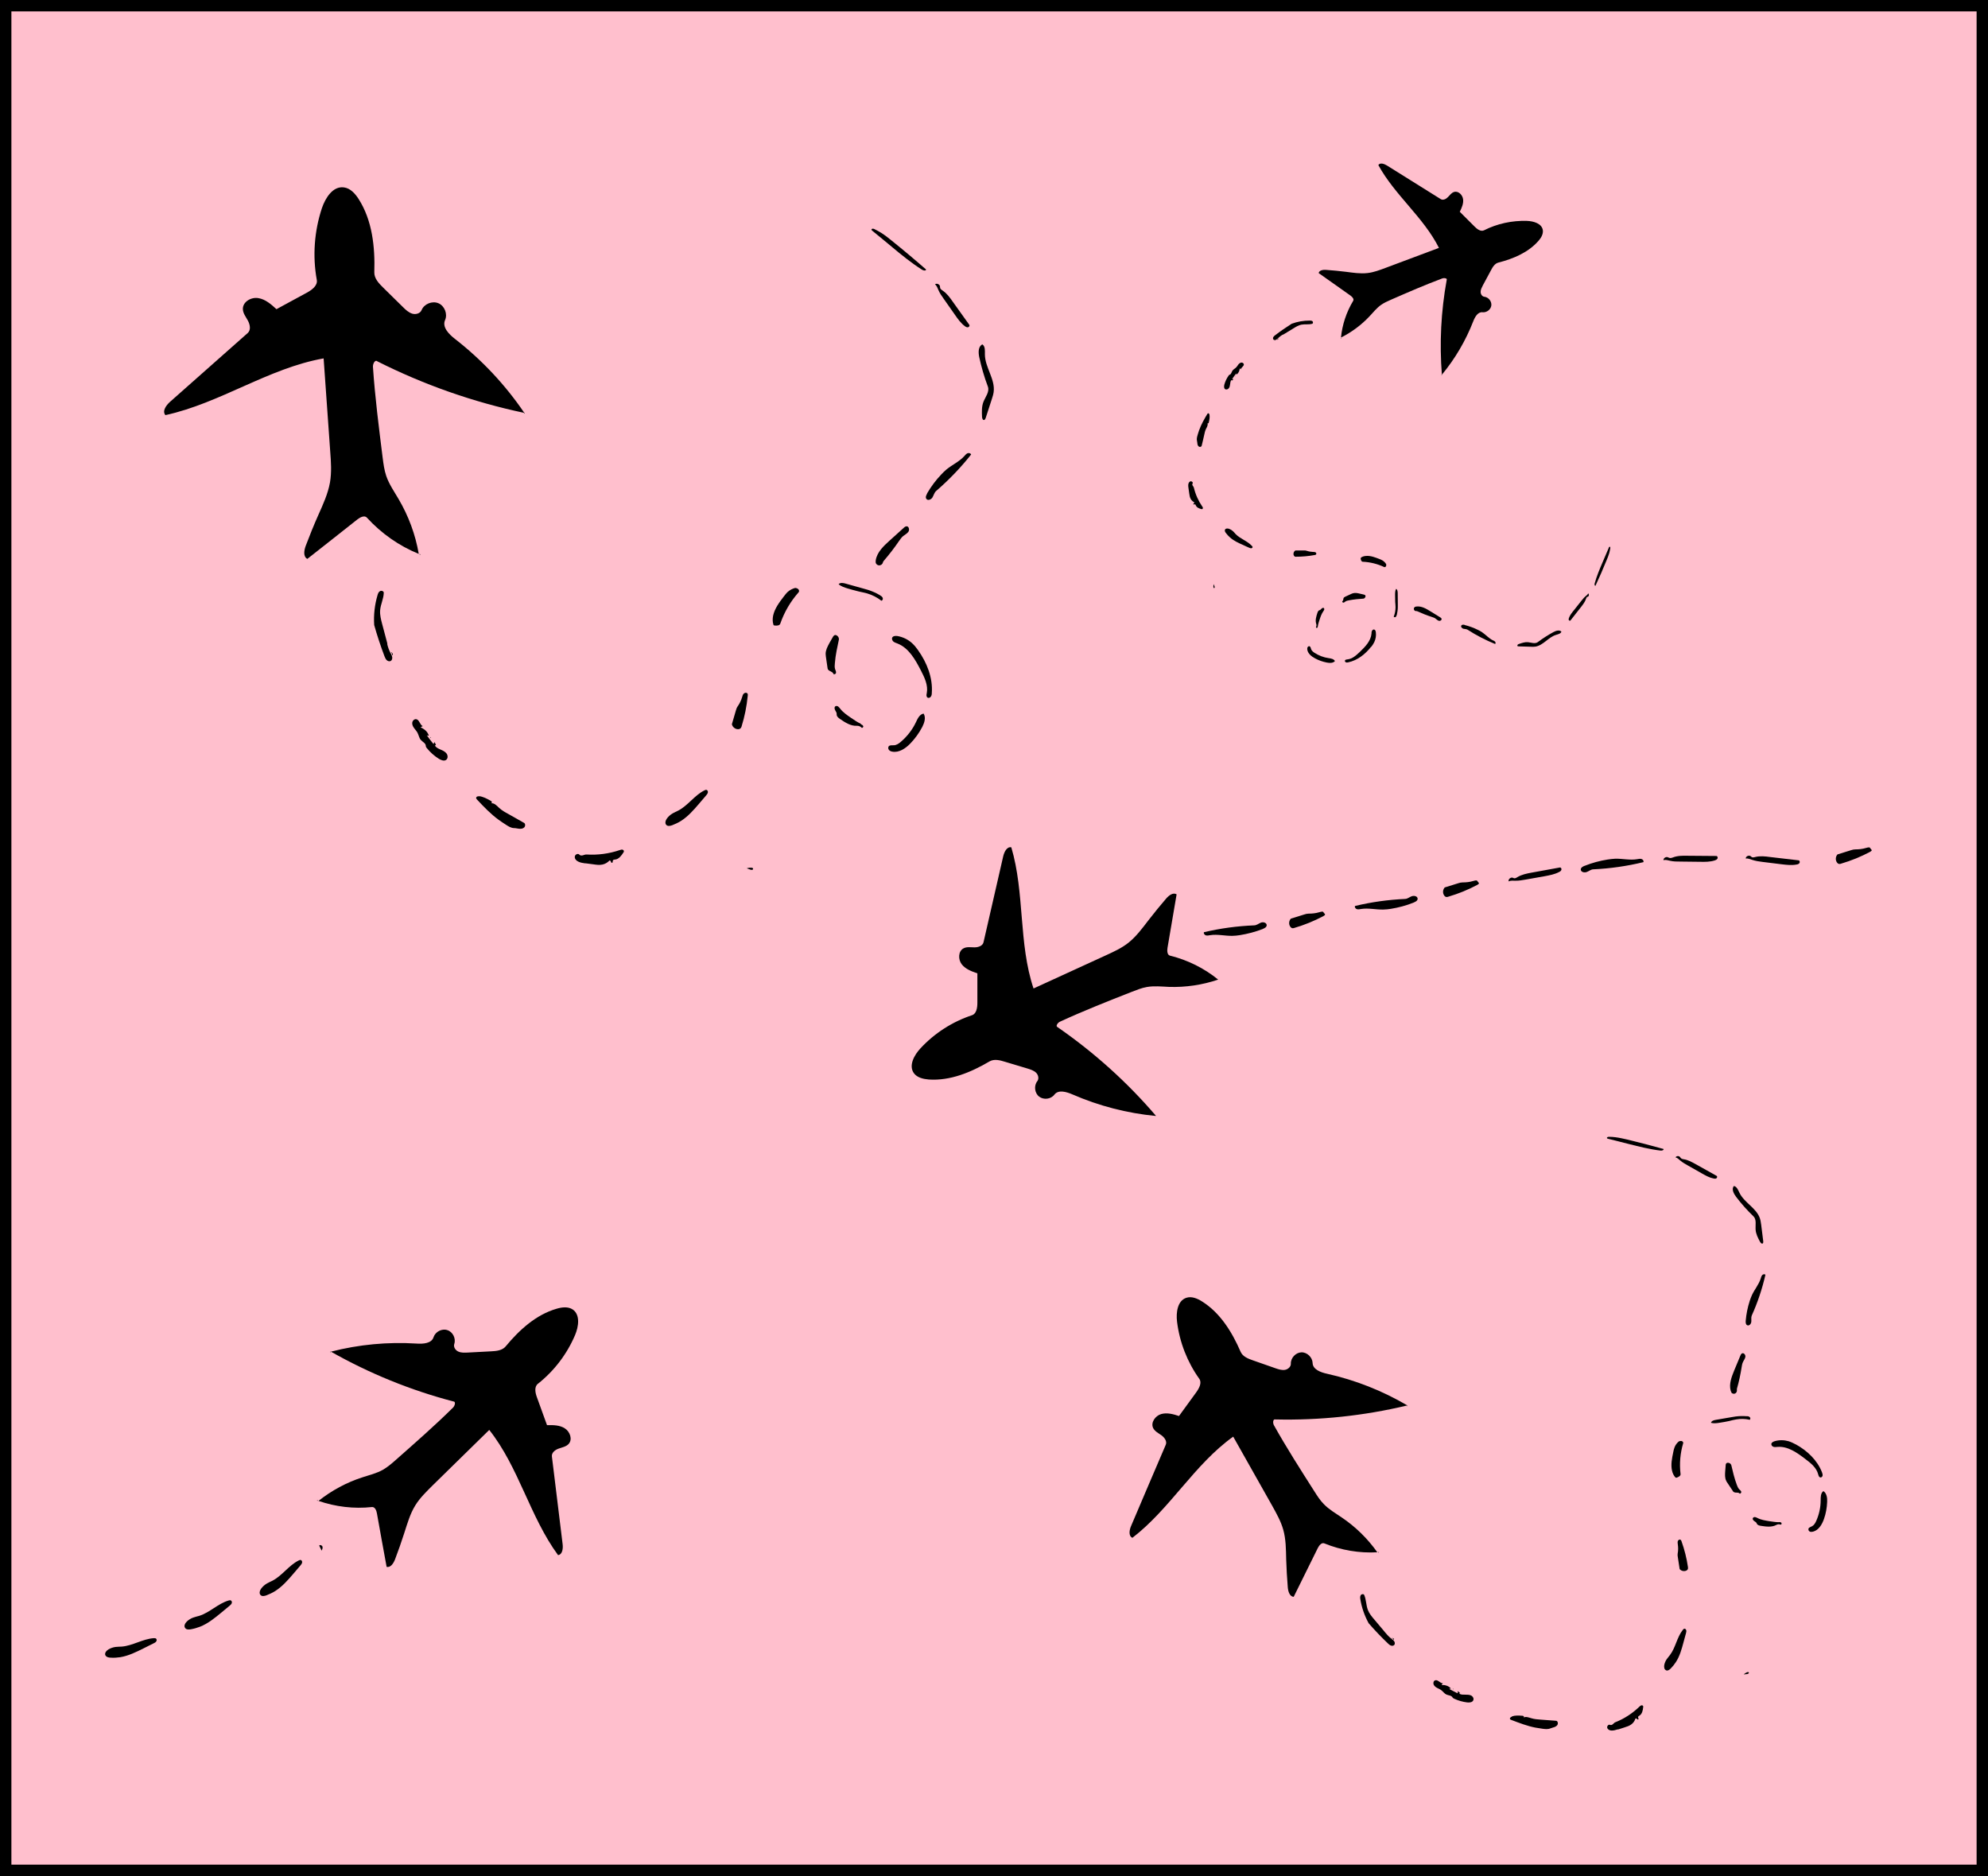 <?xml version="1.0" encoding="UTF-8"?>
<svg id="Layer_2" data-name="Layer 2" xmlns="http://www.w3.org/2000/svg" viewBox="0 0 174.52 164.68">
  <defs>
    <style>
      .cls-1 {
        fill: #000;
        stroke-width: 0px;
      }

      .cls-2 {
        fill: #ffbfcd;
        stroke: #000;
        stroke-miterlimit: 10;
      }
    </style>
  </defs>
  <g id="Layer_1-2" data-name="Layer 1">
    <g>
      <rect class="cls-2" x=".5" y=".5" width="173.52" height="163.68"/>
      <g>
        <g id="Shape_46" data-name="Shape 46">
          <path class="cls-1" d="M86.39,36.87c-.12.02-.17-.15-.18-.27-.02-.44-.04-.9.12-1.32.18-.45.56-.9.39-1.35-.32-.85-.57-1.72-.76-2.6-.08-.4-.09-.92.28-1.1.26.18.22.56.22.87,0,1.14.92,2.18.77,3.31-.03.22-.1.44-.17.65l-.53,1.63c-.03.08-.07.17-.15.18Z"/>
          <path class="cls-1" d="M80.59,57.07c.78,1.09,1.31,2.43,1.21,3.77,0,.11-.02.23-.09.32-.07.09-.2.14-.29.07-.12-.08-.09-.26-.06-.39.13-.69-.2-1.37-.52-1.99-.49-.95-1.06-1.97-2.05-2.36-.12-.05-.26-.09-.36-.17-.1-.09-.16-.24-.1-.36.08-.14.28-.15.44-.13.48.08.94.3,1.3.63.2.18.37.4.53.62Z"/>
          <path class="cls-1" d="M33.99,56.52c.06.28.16.55.29.8.06.11.13.23.15.36.02.13-.02.28-.13.34-.11.06-.26.02-.36-.08-.09-.09-.14-.22-.19-.34-.34-.9-.64-1.81-.9-2.73-.06-.88.04-1.77.29-2.62.04-.14.09-.29.22-.36.12-.07.33,0,.33.14-.01.53-.28,1.02-.32,1.55-.03.41.08.81.18,1.2.13.48.25.95.38,1.43.03.1.05.2.08.3Z"/>
          <path class="cls-1" d="M58.5,72.42c-.16-.15-.07-.42.06-.59.13-.17.3-.32.49-.43.15-.09.32-.16.48-.24.87-.45,1.44-1.35,2.31-1.78.06-.03.13-.06.19-.04.09.03.13.14.11.23-.02.09-.08.17-.14.24-.21.25-.43.5-.64.75-.48.56-.97,1.12-1.59,1.51-.24.15-.5.27-.76.37-.17.06-.38.11-.51-.02Z"/>
          <path class="cls-1" d="M42.09,69.89c.34.05.66.22.96.39.05.03.1.05.12.1.02.05,0,.12-.05.13.28-.03.5.22.7.41.24.22.52.38.8.53.46.26.92.52,1.38.78.13.07.13.29.02.4s-.27.13-.43.12-.3-.06-.45-.06c-.28,0-.52-.16-.75-.31-.21-.14-.42-.27-.62-.42-.7-.51-1.3-1.14-1.89-1.77-.04-.04-.08-.09-.08-.15,0-.12.17-.16.29-.14Z"/>
          <path class="cls-1" d="M46.01,36.24c-4.46-.94-8.81-2.47-12.88-4.52-.21-.18-.41.22-.39.49.18,2.66.52,5.31.85,7.95.07.55.14,1.1.32,1.63.25.72.69,1.35,1.07,2,.88,1.49,1.49,3.13,1.78,4.83-1.73-.7-3.29-1.8-4.55-3.18-.21-.23-.58-.04-.83.15-1.47,1.16-2.93,2.32-4.4,3.47-.38-.2-.29-.75-.14-1.15.34-.9.7-1.79,1.09-2.67.42-.94.86-1.89,1.04-2.9.15-.89.09-1.8.02-2.69-.19-2.73-.39-5.46-.58-8.19-4.85.86-9.07,3.93-13.89,4.98-.3-.35.06-.86.41-1.17,2.27-2.01,4.54-4.03,6.82-6.04.29-.26.2-.73.02-1.07-.18-.34-.45-.66-.45-1.05,0-.63.74-1.05,1.36-.94.62.1,1.12.54,1.59.97.89-.48,1.78-.97,2.67-1.45.44-.24.96-.62.87-1.12-.38-2.09-.22-4.28.45-6.3.31-.91.97-1.95,1.93-1.82.57.07.99.55,1.3,1.03,1.19,1.87,1.44,4.19,1.37,6.41-.02.54.39.98.78,1.36.58.57,1.17,1.15,1.75,1.72.23.23.48.46.79.56s.71-.01.83-.31c.23-.55.94-.83,1.48-.6.54.23.82.94.58,1.48-.27.62.34,1.24.87,1.65,2.35,1.83,4.41,4.02,6.08,6.48Z"/>
          <path class="cls-1" d="M81.38,43.32c.35-.6.77-1.17,1.25-1.67.15-.16.3-.31.47-.45.5-.41,1.12-.68,1.55-1.16.08-.09.17-.2.28-.25.12-.05.28-.01.32.11-.92,1.16-1.95,2.23-3.07,3.2-.16.14-.21.37-.32.56s-.4.31-.53.14c-.11-.13-.03-.32.06-.47Z"/>
          <path class="cls-1" d="M38.05,65.32c.03-.06.06-.12.09-.18.04.08.08.15.13.23-.03.03-.06.06-.09.09.12.17.31.26.5.34.19.08.38.17.51.33.13.16.15.43-.01.56-.18.15-.45.04-.65-.08-.4-.25-.76-.57-1.06-.94-.05-.06-.09-.12-.09-.19,0-.24-.28-.35-.44-.53-.15-.18-.18-.42-.29-.63-.08-.15-.2-.27-.3-.41-.1-.14-.18-.3-.16-.47s.17-.33.34-.31c.29.04.32.49.58.61l-.19.1c.14.07.27.14.39.24.16.13.28.31.34.51-.06-.01-.12-.03-.18-.04.19.26.38.52.59.77Z"/>
          <path class="cls-1" d="M67.9,54.84c-.09-.25-.08-.54-.03-.8.14-.63.54-1.16.93-1.67.11-.14.22-.29.35-.41.19-.17.42-.29.66-.35.1.01.2.04.27.11.07.07.1.19.03.27-.71.8-1.26,1.74-1.61,2.75-.06.18-.3.19-.48.17-.05,0-.12-.02-.13-.07Z"/>
          <path class="cls-1" d="M78.01,65.52c.1-.13.3-.09.47-.1.23-.01.44-.16.61-.31.55-.47,1.01-1.06,1.32-1.72.15-.32.32-.69.67-.75.22.35.07.81-.12,1.18-.28.53-.64,1.03-1.06,1.46-.42.43-.99.81-1.57.7-.11-.02-.22-.06-.29-.15-.07-.08-.09-.21-.03-.3Z"/>
          <path class="cls-1" d="M76.88,49.38c-.02-.07,0-.14,0-.21.12-.71.69-1.24,1.22-1.72.41-.37.82-.74,1.23-1.11.07-.07.16-.14.26-.14.2,0,.27.3.16.47s-.31.26-.47.39c-.14.12-.24.27-.35.42-.42.62-.88,1.21-1.37,1.78-.04.05-.05.11-.07.17-.05.12-.19.21-.33.2-.14-.01-.26-.12-.29-.25Z"/>
          <path class="cls-1" d="M51.39,75.79c-.21-.03-.43-.06-.63-.16-.17-.08-.32-.24-.3-.43.01-.19.28-.32.4-.18.07.09.21.09.31.06s.22-.08.33-.07c.98.06,1.97-.07,2.91-.39.07-.02.15-.05.22-.04s.15.08.14.15c0,.04-.02.07-.04.1-.18.28-.4.58-.72.62-.07,0-.16.01-.2.07-.04.07,0,.2-.08.22-.06.01-.09-.06-.11-.12s-.09-.12-.13-.07c-.16.17-.37.29-.6.34-.27.06-.54.02-.81-.02-.23-.03-.46-.06-.69-.09Z"/>
          <path class="cls-1" d="M72.7,58.8c-.04-.06-.05-.13-.06-.21-.05-.32-.09-.64-.14-.96-.01-.08-.02-.15-.02-.23,0-.34.17-.65.33-.95l.29-.51c.05-.09.12-.19.22-.2.2.01.36.23.32.42-.07.32-.14.65-.2.97-.07.36-.12.72-.15,1.09-.02.17-.03.36.02.52.04.11.1.22.08.33-.02.11-.21.17-.24.06-.06-.18-.34-.19-.45-.35Z"/>
          <path class="cls-1" d="M65.03,63.91c-.06.07-.15.1-.24.1-.25,0-.49-.19-.54-.44.12-.4.24-.8.35-1.2.04-.12.07-.24.14-.34.18-.25.32-.54.41-.84.03-.11.06-.23.15-.31.08-.08.24-.1.31-.01.05.06.04.14.03.22-.09.91-.27,1.81-.54,2.68-.02.05-.03.1-.07.14Z"/>
          <path class="cls-1" d="M34.41,57.33c.1,0,.1.19,0,.18,0-.06,0-.12,0-.18h0Z"/>
          <path class="cls-1" d="M66.11,76.27c.01.1-.14.1-.23.07-.11-.04-.22-.08-.33-.12.13-.04.28-.06.42-.05.06,0,.14.03.14.09Z"/>
          <path class="cls-1" d="M36.84,48.63s.09.03.06.06c-.03.03-.1-.03-.06-.06h0Z"/>
          <path class="cls-1" d="M46,36.24s.09.03.06.06-.1-.03-.06-.06h0Z"/>
          <path class="cls-1" d="M37.78,64.78s-.04-.07,0-.08c.04,0,.04.08,0,.08h0Z"/>
          <path class="cls-1" d="M76.51,20.15c0-.09.14-.09.23-.05.21.1.42.22.62.34.33.21.64.45.94.7,1.02.82,2.02,1.66,3,2.52-.03.13-.23.09-.35.02-.95-.6-1.82-1.31-2.68-2.03-.57-.47-1.13-.94-1.7-1.4-.03-.03-.07-.06-.07-.1Z"/>
          <path class="cls-1" d="M34.33,57.33s.05-.1.08-.06c.03.04-.05.1-.08.06h0Z"/>
          <path class="cls-1" d="M75.57,63.57c.08.04.18.08.21.17.03.09-.09.2-.15.13-.1-.11-.26-.17-.41-.16-.54.03-1.03-.29-1.48-.6-.15-.1-.31-.24-.29-.42.01-.12-.07-.23-.13-.34-.06-.11-.09-.26,0-.34.07-.06.17-.04.25,0,.07.05.12.12.18.19.26.34.62.58.97.82.28.19.55.38.86.52Z"/>
          <path class="cls-1" d="M82.53,25.22c-.02.12.11.21.21.28.37.24.64.61.89.97.49.68.97,1.36,1.46,2.04.06.08-.02.2-.12.22-.1.01-.19-.04-.27-.1-.35-.26-.6-.61-.85-.97-.33-.47-.66-.94-.99-1.41-.18-.25-.36-.51-.48-.79-.08-.18-.14-.38-.3-.5.17-.14.48.03.44.25Z"/>
          <path class="cls-1" d="M77.26,52.26c.09.05.19.12.23.22.04.1-.01.24-.12.25-.37-.29-.8-.51-1.25-.64-.24-.07-.48-.11-.73-.17-.32-.07-.64-.17-.96-.26-.29-.09-.59-.18-.81-.38.15-.16.41-.11.62-.05.54.15,1.07.3,1.61.45.12.03.24.07.35.1.37.12.72.27,1.05.47Z"/>
        </g>
        <g id="Shape_46-2" data-name="Shape 46">
          <path class="cls-1" d="M133.21,56.68c-.03-.07.06-.13.13-.15.26-.09.52-.18.79-.16.29.03.62.17.86,0,.44-.33.91-.63,1.39-.89.22-.12.53-.21.69-.03-.06.18-.29.22-.47.28-.67.2-1.12.92-1.81,1.03-.14.02-.27.02-.41.01l-1.05-.03c-.05,0-.11,0-.13-.06Z"/>
          <path class="cls-1" d="M120.36,56.78c-.51.65-1.2,1.19-2,1.36-.07.01-.14.03-.2,0-.06-.02-.12-.09-.09-.16.03-.08.13-.09.22-.1.43-.04.77-.36,1.08-.65.47-.45.97-.96,1.03-1.61,0-.08,0-.16.04-.24.03-.07.11-.14.19-.12.1.02.14.14.15.24.04.3-.01.6-.14.87-.07.15-.17.29-.27.42Z"/>
          <path class="cls-1" d="M112.62,29.37c-.15.08-.29.19-.42.31-.06.05-.11.11-.18.15-.07.03-.17.04-.22-.02-.06-.06-.06-.15-.02-.22.04-.07.1-.12.17-.17.47-.36.95-.69,1.44-1,.51-.19,1.04-.28,1.58-.28.09,0,.18,0,.25.06.06.06.06.19-.02.22-.31.09-.65.02-.96.08-.24.05-.46.18-.67.31-.26.16-.51.31-.77.47-.05.03-.11.07-.17.1Z"/>
          <path class="cls-1" d="M107.54,46.49c.06-.12.23-.11.36-.07.13.05.24.12.34.21.08.07.15.16.22.24.41.43,1.04.61,1.44,1.05.03.03.06.06.06.1,0,.06-.06.1-.12.11-.06,0-.11-.02-.16-.04-.18-.08-.37-.16-.55-.25-.41-.18-.83-.37-1.16-.67-.13-.11-.24-.24-.35-.38-.07-.09-.13-.2-.08-.3Z"/>
          <path class="cls-1" d="M106.18,36.43c.03.21-.01.42-.06.63,0,.03-.01.07-.04.09-.02.02-.07.02-.08,0,.06.16-.04.33-.12.48-.09.18-.13.37-.17.56-.07.31-.14.63-.22.94-.02.09-.15.13-.23.08s-.13-.14-.14-.23-.02-.19-.04-.28c-.04-.16,0-.33.05-.5.04-.15.09-.29.14-.44.18-.5.44-.96.71-1.41.02-.03.04-.06.07-.07.07-.02.12.07.13.14Z"/>
          <path class="cls-1" d="M126.58,32.91c-.22-2.78-.08-5.59.42-8.33.07-.15-.2-.2-.36-.15-1.53.57-3.02,1.22-4.51,1.87-.31.14-.62.27-.9.47-.38.27-.67.64-.99.98-.72.77-1.58,1.41-2.52,1.88.11-1.13.48-2.24,1.07-3.22.1-.16-.08-.35-.23-.46-.93-.66-1.87-1.32-2.8-1.98.05-.25.39-.3.65-.28.59.04,1.17.1,1.75.17.62.08,1.25.18,1.88.11.55-.06,1.07-.26,1.58-.45,1.57-.59,3.13-1.17,4.7-1.76-1.35-2.69-3.88-4.63-5.32-7.27.15-.24.52-.11.76.04,1.57.98,3.15,1.97,4.72,2.95.2.12.46,0,.63-.18.17-.17.31-.38.54-.45.37-.11.74.25.79.64.05.38-.12.75-.29,1.1.44.44.88.88,1.31,1.31.22.22.53.45.81.32,1.16-.59,2.47-.87,3.77-.83.59.02,1.31.23,1.4.81.05.34-.15.68-.38.94-.89,1.02-2.2,1.57-3.52,1.91-.32.08-.51.4-.66.69-.24.44-.47.88-.71,1.32-.09.18-.19.36-.19.56s.13.41.33.43c.36.04.65.4.61.76-.04.36-.41.64-.77.6-.41-.05-.67.41-.82.8-.66,1.69-1.59,3.28-2.75,4.68Z"/>
          <path class="cls-1" d="M128.56,54.86c.41.1.82.25,1.2.44.12.06.24.12.35.2.33.22.59.54.95.71.07.03.14.06.19.12.05.06.06.16,0,.2-.84-.34-1.65-.76-2.41-1.25-.11-.07-.26-.06-.38-.09s-.25-.18-.17-.29c.06-.08.19-.07.29-.05Z"/>
          <path class="cls-1" d="M108.16,33.27s.08.01.12.02c-.04.04-.07.08-.11.11-.02-.01-.04-.02-.07-.04-.08.1-.1.23-.11.35-.02.12-.03.25-.11.36-.07.1-.22.16-.33.09-.12-.08-.1-.26-.07-.4.08-.28.2-.54.37-.78.03-.04.05-.08.1-.09.14-.04.16-.23.24-.35.08-.12.22-.18.32-.28.07-.07.13-.16.19-.25.06-.08.15-.16.25-.18s.22.04.24.14c.03.18-.23.27-.26.45l-.09-.09c-.02.09-.03.18-.07.27-.05.12-.13.22-.24.29,0-.04,0-.08,0-.12-.12.16-.24.31-.35.48Z"/>
          <path class="cls-1" d="M119.47,48.95c.13-.1.3-.14.46-.15.39-.03.77.12,1.14.26.1.04.21.08.3.14.13.08.24.19.32.33,0,.06.01.12-.02.18-.03.05-.1.09-.15.07-.59-.28-1.24-.44-1.89-.47-.11,0-.16-.14-.18-.25,0-.03,0-.07.02-.09Z"/>
          <path class="cls-1" d="M114.96,56.73c.1.04.1.16.14.26.05.13.17.23.29.31.37.24.8.41,1.24.47.21.03.46.07.56.26-.17.19-.46.18-.71.13-.36-.07-.71-.19-1.04-.37-.32-.17-.65-.44-.68-.8,0-.07,0-.14.04-.19.04-.06.11-.09.17-.07Z"/>
          <path class="cls-1" d="M124.23,53.27s.08-.03.12-.03c.44-.05.85.19,1.22.42.29.18.58.35.86.53.05.03.11.07.12.13.03.12-.13.21-.25.17s-.2-.14-.31-.21c-.09-.06-.2-.09-.31-.13-.44-.14-.86-.31-1.28-.5-.03-.02-.07,0-.11-.01-.08,0-.16-.08-.17-.16-.02-.08.03-.17.1-.21Z"/>
          <path class="cls-1" d="M104.34,42.9c-.02-.13-.04-.26-.02-.4.02-.11.09-.23.2-.25.11-.02.24.11.17.2-.04.06-.02.14.02.19s.08.11.1.18c.14.59.39,1.14.73,1.64.03.04.06.08.06.12s-.02.1-.06.11c-.02,0-.04,0-.07,0-.19-.05-.41-.13-.49-.32-.02-.04-.03-.09-.08-.1-.05-.01-.12.04-.14,0-.02-.03.02-.06.05-.09s.05-.07.02-.09c-.13-.07-.23-.17-.3-.29-.08-.15-.11-.31-.13-.48-.02-.14-.04-.28-.06-.42Z"/>
          <path class="cls-1" d="M117.98,52.45s.07-.05.11-.07c.18-.08.36-.16.54-.25.04-.02.09-.04.13-.05.2-.06.41-.02.61.03l.35.08c.06.01.13.04.15.1.03.12-.07.25-.19.26-.2.01-.4.03-.6.05-.22.02-.44.06-.67.1-.11.02-.21.04-.3.1-.06.04-.11.1-.18.1-.07,0-.14-.09-.08-.13.1-.07.05-.23.13-.32Z"/>
          <path class="cls-1" d="M113.66,48.84c-.05-.02-.08-.07-.1-.13-.04-.15.03-.32.16-.39.25,0,.51,0,.76,0,.08,0,.15,0,.23.03.18.06.37.09.56.1.07,0,.14,0,.21.03.06.03.1.12.06.18-.03.04-.08.05-.12.06-.55.1-1.11.15-1.66.15-.03,0-.07,0-.1-.01Z"/>
          <path class="cls-1" d="M112.21,29.76c.02.06-.1.09-.11.03.04-.01.07-.02.11-.03h0Z"/>
          <path class="cls-1" d="M106.6,51.62c-.05.02-.08-.06-.08-.12,0-.07,0-.14.01-.22.05.07.08.15.1.24,0,.04,0,.08-.03.1Z"/>
          <path class="cls-1" d="M117.73,29.68s0,.06-.03.05c-.02-.01,0-.06.02-.05h0Z"/>
          <path class="cls-1" d="M126.58,32.9s0,.06-.03.05,0-.06.02-.05h0Z"/>
          <path class="cls-1" d="M108.43,33.02s.04-.04.04-.01c0,.02-.04.04-.05.01h0Z"/>
          <path class="cls-1" d="M141.29,47.99c.06-.02.08.07.07.13-.02.14-.05.29-.09.43-.07.23-.15.45-.25.67-.3.74-.62,1.47-.96,2.2-.08,0-.09-.12-.07-.2.18-.66.45-1.29.72-1.92.18-.41.35-.83.53-1.24,0-.02.02-.05.05-.06Z"/>
          <path class="cls-1" d="M112.2,29.71s.07.01.05.04c-.02.02-.07-.01-.05-.03h0Z"/>
          <path class="cls-1" d="M115.69,54.96c0,.06-.02.12-.06.15-.05.03-.13-.02-.1-.07.04-.08.05-.18.02-.27-.11-.31,0-.66.1-.97.03-.1.09-.22.19-.24.07-.01.12-.08.17-.13.05-.05.14-.1.2-.06.04.03.05.09.04.15-.02.05-.05.09-.08.14-.15.21-.24.46-.32.71-.06.19-.13.39-.16.59Z"/>
          <path class="cls-1" d="M139.36,52.39c-.07,0-.1.1-.13.17-.08.26-.25.48-.41.69-.32.4-.63.81-.95,1.21-.04.05-.12.02-.15-.03-.03-.06,0-.12.01-.18.09-.25.26-.46.42-.66.22-.27.44-.55.65-.82.12-.15.24-.3.38-.42.09-.08.2-.15.24-.26.11.07.07.29-.07.3Z"/>
          <path class="cls-1" d="M122.61,53.99c-.02.06-.04.13-.09.17-.05.04-.14.03-.17-.03.11-.27.16-.56.16-.84,0-.15-.02-.3-.03-.45-.01-.2-.01-.4-.01-.61,0-.18,0-.38.09-.54.12.06.13.22.14.35,0,.34,0,.68.01,1.02,0,.08,0,.15,0,.23,0,.23-.04.47-.09.7Z"/>
        </g>
        <g id="Shape_46-3" data-name="Shape 46">
          <path class="cls-1" d="M28.24,136.12c.05-.11.1-.24.07-.35-.04-.12-.21-.19-.29-.1"/>
          <path class="cls-1" d="M29.05,118.65c3.37,1.91,7,3.39,10.75,4.37.23,0,.14.37-.03.54-1.61,1.59-3.32,3.09-5.02,4.59-.35.31-.71.62-1.12.86-.56.32-1.2.47-1.81.67-1.4.45-2.71,1.16-3.86,2.07,1.5.52,3.11.71,4.69.54.26-.03.4.3.44.56.28,1.56.56,3.13.85,4.69.35.09.61-.32.74-.66.29-.76.56-1.53.81-2.31.27-.83.51-1.69.97-2.43.4-.65.96-1.19,1.5-1.73,1.66-1.63,3.32-3.26,4.99-4.89,2.6,3.28,3.56,7.61,6.04,10.99.39-.05.45-.59.4-.97-.31-2.56-.63-5.12-.94-7.69-.04-.33.28-.58.59-.69.31-.11.66-.17.88-.41.36-.4.12-1.08-.34-1.37-.45-.29-1.02-.29-1.56-.28-.29-.81-.59-1.62-.88-2.43-.15-.4-.26-.93.08-1.2,1.42-1.12,2.55-2.6,3.26-4.27.32-.75.47-1.79-.2-2.25-.4-.27-.94-.21-1.41-.07-1.81.52-3.28,1.86-4.48,3.31-.29.35-.81.41-1.26.43-.69.04-1.39.07-2.08.11-.28.01-.56.03-.82-.09s-.44-.41-.35-.67c.16-.48-.13-1.06-.61-1.21-.48-.16-1.05.14-1.21.62-.17.55-.91.6-1.49.56-2.52-.16-5.07.08-7.52.71Z"/>
          <path class="cls-1" d="M27.91,131.71s-.08-.03-.08,0c0,.04.08.04.08,0h0Z"/>
          <path class="cls-1" d="M29.05,118.67s-.08-.03-.08,0,.08.04.08,0h0Z"/>
        </g>
        <g id="Shape_46-4" data-name="Shape 46">
          <path class="cls-1" d="M154.75,109.15c-.09.06-.19-.05-.24-.14-.18-.33-.36-.68-.39-1.06-.03-.41.1-.9-.19-1.18-.55-.53-1.07-1.11-1.53-1.72-.21-.28-.41-.68-.19-.94.26.04.37.35.49.59.42.88,1.5,1.34,1.8,2.26.06.18.08.37.11.56l.18,1.44c0,.07.01.15-.05.19Z"/>
          <path class="cls-1" d="M157.65,126.79c1,.55,1.89,1.39,2.3,2.46.03.09.06.18.05.28-.02.09-.1.18-.2.16-.12-.02-.16-.17-.19-.28-.15-.58-.65-.98-1.13-1.34-.72-.55-1.53-1.13-2.43-1.06-.11,0-.23.03-.34,0-.11-.03-.21-.12-.21-.24,0-.14.16-.22.29-.26.4-.12.83-.11,1.22,0,.22.07.43.17.63.28Z"/>
          <path class="cls-1" d="M121.64,143.34c.15.19.32.36.51.51.09.07.18.13.24.22.06.09.08.22.02.31-.07.09-.2.11-.3.07-.11-.04-.19-.11-.27-.19-.59-.56-1.15-1.15-1.69-1.77-.36-.66-.61-1.37-.73-2.11-.02-.12-.03-.25.04-.36.07-.1.25-.12.3-.01.18.41.16.89.32,1.31.12.32.35.59.58.86.27.32.54.64.81.96.06.07.12.14.17.21Z"/>
          <path class="cls-1" d="M146.27,146.62c-.18-.06-.2-.29-.17-.47.04-.18.11-.36.22-.51.09-.13.19-.24.28-.36.5-.66.61-1.56,1.13-2.21.03-.04.08-.09.13-.1.08-.01.15.06.17.14.02.08,0,.16-.02.24-.07.27-.15.54-.22.81-.16.6-.33,1.22-.67,1.74-.13.2-.28.39-.45.56-.11.11-.25.22-.4.17Z"/>
          <path class="cls-1" d="M132.74,150.66c.28-.09.59-.07.88-.05.05,0,.09,0,.13.04.04.03.05.09,0,.12.21-.12.46,0,.69.06.26.08.54.1.81.12.45.03.89.06,1.34.1.13,0,.2.17.16.3s-.16.2-.28.25-.25.07-.37.12c-.21.09-.46.06-.69.03-.21-.03-.42-.06-.63-.1-.72-.14-1.41-.41-2.1-.67-.05-.02-.1-.04-.12-.08-.05-.09.07-.18.17-.21Z"/>
          <path class="cls-1" d="M123.5,123.38c-3.77.9-7.66,1.31-11.54,1.22-.22-.06-.24.32-.12.52,1.11,1.98,2.33,3.89,3.55,5.8.25.4.51.8.84,1.13.45.46,1.02.79,1.55,1.15,1.22.82,2.28,1.86,3.13,3.06-1.58.09-3.18-.18-4.65-.78-.24-.1-.46.18-.58.42-.7,1.42-1.41,2.85-2.11,4.27-.36-.02-.49-.48-.52-.84-.07-.81-.11-1.63-.14-2.45-.02-.88-.02-1.76-.26-2.61-.21-.74-.59-1.41-.96-2.08-1.14-2.03-2.29-4.06-3.43-6.08-3.41,2.43-5.53,6.33-8.85,8.88-.36-.16-.27-.69-.11-1.05,1.01-2.37,2.02-4.75,3.04-7.12.13-.3-.11-.63-.38-.83-.27-.19-.59-.35-.73-.64-.23-.48.19-1.07.7-1.22.51-.15,1.06,0,1.57.17.51-.7,1.01-1.39,1.52-2.09.25-.35.51-.83.26-1.18-1.05-1.47-1.73-3.21-1.95-5.01-.1-.81.04-1.85.82-2.1.46-.15.96.06,1.37.32,1.6,1,2.64,2.69,3.39,4.42.18.42.66.61,1.1.76.66.23,1.31.46,1.97.69.26.09.54.18.81.14s.54-.27.53-.54c-.02-.5.42-.98.92-1,.5-.02.97.43.99.93.01.57.71.83,1.27.95,2.47.55,4.85,1.49,7.03,2.77Z"/>
          <path class="cls-1" d="M153.25,115.94c.05-.59.17-1.18.35-1.74.06-.18.12-.35.2-.52.23-.5.61-.93.77-1.46.03-.1.06-.21.13-.29.07-.08.21-.11.28-.03-.28,1.23-.68,2.43-1.2,3.58-.07.17-.02.36-.04.55s-.19.38-.36.3c-.13-.06-.14-.24-.13-.38Z"/>
          <path class="cls-1" d="M127.97,148.62c0-.06,0-.11,0-.17.06.04.12.09.18.13-.01.03-.02.07-.03.1.15.09.34.08.51.08.17,0,.36,0,.51.07.16.08.27.27.19.43-.08.18-.33.2-.53.18-.4-.05-.79-.16-1.15-.33-.06-.03-.11-.06-.14-.11-.09-.18-.35-.17-.53-.25-.18-.08-.29-.26-.45-.38-.12-.09-.25-.14-.38-.21-.13-.07-.25-.17-.3-.3s0-.32.14-.36c.24-.08.42.26.67.26l-.11.15c.13,0,.26,0,.38.04.17.04.33.14.44.27-.05.01-.11.02-.16.03.24.13.48.26.73.38Z"/>
          <path class="cls-1" d="M147.09,129.7c-.16-.16-.26-.38-.31-.61-.12-.53,0-1.09.11-1.62.03-.15.06-.3.12-.44.08-.2.21-.37.38-.51.08-.02.17-.04.25-.02.08.03.15.11.12.19-.26.87-.34,1.8-.23,2.7.02.16-.16.25-.31.31-.04.01-.1.03-.13,0Z"/>
          <path class="cls-1" d="M158.75,134.22c.03-.14.2-.18.33-.25.17-.09.28-.28.36-.46.25-.56.39-1.18.39-1.8,0-.3,0-.65.24-.82.29.19.35.6.33.95-.02.51-.11,1.02-.28,1.5-.17.48-.46.98-.96,1.11-.09.02-.19.03-.27,0-.09-.04-.15-.13-.13-.22Z"/>
          <path class="cls-1" d="M152,122.23s-.06-.11-.07-.16c-.16-.59.08-1.2.31-1.77.18-.43.36-.87.54-1.3.03-.08.07-.16.15-.2.16-.07.32.14.29.31s-.15.31-.22.47c-.06.14-.09.3-.11.45-.1.63-.23,1.25-.41,1.87-.01.05,0,.1,0,.16,0,.12-.07.23-.18.27-.11.04-.24,0-.31-.09Z"/>
          <path class="cls-1" d="M142.03,151.8c-.18.06-.36.11-.54.11-.16,0-.33-.07-.39-.22-.06-.15.1-.35.24-.28.09.04.19,0,.26-.07s.14-.14.23-.17c.78-.31,1.49-.78,2.09-1.36.05-.05.1-.09.16-.11s.14,0,.17.07c.01.03,0,.06,0,.09-.03.28-.09.59-.33.74-.05.03-.12.07-.12.13,0,.07.08.16.02.2-.04.03-.09-.01-.13-.05s-.11-.06-.13,0c-.06.19-.18.36-.34.48-.18.14-.41.21-.63.28-.19.06-.38.12-.56.18Z"/>
          <path class="cls-1" d="M152.22,130.99c-.05-.03-.09-.08-.12-.14-.15-.23-.3-.46-.46-.69-.04-.05-.07-.11-.1-.17-.13-.26-.11-.56-.09-.85l.04-.49c0-.09.02-.19.1-.23.16-.06.36.04.4.21.06.27.13.55.2.82.08.3.17.6.28.89.05.14.11.28.21.39.07.07.16.13.18.22.02.09-.1.21-.16.14-.12-.12-.33-.02-.47-.11Z"/>
          <path class="cls-1" d="M148.18,137.71c-.02.07-.08.13-.15.16-.19.09-.45.03-.58-.14-.05-.35-.11-.7-.16-1.05-.02-.11-.03-.21-.01-.32.05-.26.05-.53.01-.79-.01-.1-.03-.2,0-.29.03-.09.14-.17.23-.12.06.03.08.09.1.15.26.73.45,1.49.56,2.25,0,.04.01.09,0,.13Z"/>
          <path class="cls-1" d="M122.27,143.81c.08-.04.15.11.07.14-.02-.05-.04-.09-.07-.14h0Z"/>
          <path class="cls-1" d="M153.52,146.81c.04.07-.07.13-.15.14-.1.01-.2.02-.3.03.09-.08.19-.14.3-.19.05-.02.12-.03.14.02Z"/>
          <path class="cls-1" d="M120.97,136.24s.08,0,.07.03c-.01.04-.08.01-.07-.02h0Z"/>
          <path class="cls-1" d="M123.49,123.39s.08,0,.07.03-.08.01-.07-.02h0Z"/>
          <path class="cls-1" d="M127.57,148.3s-.06-.04-.03-.06c.03-.01.06.04.03.06h0Z"/>
          <path class="cls-1" d="M141.07,99.91c-.03-.07.08-.12.16-.12.2,0,.4.01.6.04.33.04.65.12.98.19,1.08.26,2.16.54,3.23.84.02.11-.14.15-.26.14-.95-.11-1.88-.35-2.8-.58-.61-.15-1.21-.31-1.82-.46-.03,0-.07-.02-.09-.05Z"/>
          <path class="cls-1" d="M122.2,143.84s0-.09.04-.07c.04.02,0,.09-.04.07h0Z"/>
          <path class="cls-1" d="M156.16,133.61c.08,0,.17,0,.22.06.05.06,0,.19-.07.16-.12-.04-.26-.04-.37.03-.41.22-.9.15-1.35.08-.15-.02-.33-.07-.37-.21-.03-.1-.14-.15-.22-.21-.09-.06-.17-.17-.12-.26.03-.07.12-.1.19-.09.07.01.14.05.21.08.32.17.69.22,1.04.28.28.04.56.09.85.09Z"/>
          <path class="cls-1" d="M147.54,101.62c.03.1.16.12.26.14.37.05.71.24,1.04.42.62.35,1.24.69,1.86,1.04.07.04.05.16-.02.21-.07.05-.16.04-.25.02-.36-.07-.68-.25-1-.43-.42-.24-.85-.48-1.27-.72-.23-.13-.46-.26-.66-.43-.13-.11-.25-.24-.41-.27.08-.17.38-.15.43.03Z"/>
          <path class="cls-1" d="M153.34,124.31c.09,0,.19.02.26.08.07.06.08.19,0,.24-.39-.09-.8-.1-1.19-.03-.21.03-.41.09-.62.14-.28.06-.55.11-.83.15-.25.04-.52.08-.76,0,.06-.18.27-.23.46-.26.47-.08.94-.16,1.4-.24.1-.02.21-.03.31-.05.32-.04.65-.05.98-.02Z"/>
        </g>
        <path class="cls-1" d="M101.47,97.94c-2.52-2.95-5.43-5.56-8.62-7.77-.22-.08,0-.4.21-.49,2.06-.95,4.17-1.78,6.28-2.61.44-.17.88-.35,1.34-.43.64-.11,1.29-.04,1.93-.01,1.47.05,2.94-.17,4.33-.64-1.23-1-2.68-1.72-4.22-2.1-.26-.06-.27-.42-.23-.68.27-1.57.53-3.13.8-4.7-.3-.2-.68.09-.92.37-.53.62-1.05,1.25-1.55,1.9-.53.69-1.06,1.41-1.74,1.96-.6.48-1.3.8-2,1.12-2.12.97-4.23,1.94-6.35,2.91-1.33-3.97-.76-8.37-1.95-12.39-.38-.09-.62.4-.71.78-.58,2.52-1.15,5.03-1.73,7.55-.07.32-.46.45-.79.45-.33,0-.68-.07-.97.09-.47.25-.48.98-.15,1.4.33.42.86.62,1.37.79,0,.86,0,1.72,0,2.58,0,.43-.07.97-.48,1.1-1.72.57-3.29,1.58-4.52,2.91-.56.6-1.05,1.52-.57,2.18.29.39.82.51,1.3.55,1.88.13,3.71-.63,5.34-1.59.4-.23.9-.11,1.34.03.67.2,1.33.4,2,.6.26.08.54.17.74.36s.28.53.11.75c-.31.39-.24,1.04.16,1.35.4.31,1.04.23,1.34-.17.35-.46,1.06-.25,1.59-.02,2.32,1.01,4.8,1.65,7.31,1.89Z"/>
        <path class="cls-1" d="M22.88,140.02c-.16-.15-.07-.42.06-.59.13-.17.3-.32.49-.43.15-.09.32-.16.48-.24.87-.45,1.44-1.35,2.31-1.78.06-.03.13-.06.19-.04.09.03.13.14.11.23-.02.09-.08.17-.14.24-.21.25-.43.5-.64.75-.48.56-.97,1.12-1.59,1.51-.24.15-.5.27-.76.37-.17.06-.38.11-.51-.02Z"/>
        <path class="cls-1" d="M16.25,142.9c-.13-.17,0-.42.16-.57.16-.15.35-.27.56-.34.17-.06.34-.1.52-.15.93-.29,1.65-1.08,2.59-1.35.06-.02.13-.03.19,0,.08.04.11.16.07.25-.04.09-.11.15-.18.21-.25.21-.51.42-.76.63-.57.47-1.15.94-1.83,1.21-.26.1-.53.18-.81.23-.18.03-.39.04-.5-.1Z"/>
        <path class="cls-1" d="M9.25,145.3c-.09-.2.1-.41.28-.52.19-.11.4-.18.62-.21.18-.02.36-.02.54-.03.97-.08,1.85-.68,2.82-.74.07,0,.14,0,.19.04.07.06.07.18.01.25-.05.08-.14.12-.22.16-.29.15-.59.3-.88.44-.66.33-1.33.66-2.05.78-.28.04-.56.06-.84.04-.18,0-.39-.05-.47-.21Z"/>
        <path class="cls-1" d="M110.85,81.55c-.65.25-1.33.43-2.02.54-.22.03-.43.06-.65.06-.65.01-1.3-.16-1.94-.06-.12.02-.25.05-.37.02-.12-.03-.23-.17-.18-.28,1.44-.34,2.92-.54,4.4-.6.22,0,.4-.16.6-.24s.5,0,.51.22c0,.17-.18.27-.34.33Z"/>
        <path class="cls-1" d="M124.1,79.23c-.65.26-1.33.44-2.01.55-.21.03-.43.06-.65.06-.65.02-1.3-.15-1.94-.05-.12.02-.25.05-.37.02-.12-.03-.23-.16-.18-.28,1.44-.35,2.91-.55,4.39-.62.22,0,.39-.17.6-.24s.5,0,.51.22c0,.17-.18.27-.34.33Z"/>
        <path class="cls-1" d="M139.12,76c.65-.26,1.32-.44,2.01-.55.21-.03.43-.06.65-.07.65-.02,1.3.15,1.94.04.12-.02.25-.05.37-.02.12.03.23.16.18.28-1.44.35-2.91.56-4.39.63-.22,0-.39.17-.6.24s-.5,0-.51-.22c0-.17.18-.27.34-.33Z"/>
        <path class="cls-1" d="M129.84,77.53c-.02.07-.1.11-.16.15-.81.43-1.65.77-2.53,1.03-.05.02-.1.03-.16.03-.09,0-.17-.07-.22-.15-.14-.21-.11-.51.06-.69.4-.12.79-.25,1.19-.37.12-.04.24-.07.37-.07.31,0,.62-.03.92-.12.11-.03.23-.07.34-.05"/>
        <path class="cls-1" d="M132.86,77.07c.1.07.23,0,.34-.07.38-.23.82-.32,1.26-.4.82-.15,1.65-.3,2.47-.45.1-.02.17.11.14.2-.03.1-.12.16-.21.2-.38.2-.81.28-1.23.36-.56.1-1.13.2-1.69.3-.3.05-.61.11-.92.1-.2,0-.4-.03-.58.06-.06-.21.23-.42.41-.3Z"/>
        <path class="cls-1" d="M146.5,75.27c.09.09.23.04.35,0,.41-.16.87-.16,1.31-.15.84,0,1.67.01,2.51.02.1,0,.15.14.1.23-.05.09-.15.13-.24.16-.41.13-.85.13-1.28.12-.57,0-1.14-.02-1.72-.02-.31,0-.62,0-.92-.07-.19-.04-.39-.11-.58-.05-.02-.22.31-.37.46-.21Z"/>
        <path class="cls-1" d="M153.74,75.2c.08.1.23.06.34.03.43-.11.88-.06,1.32,0,.83.1,1.66.2,2.49.29.1.01.13.15.08.24-.06.08-.16.12-.26.13-.42.08-.86.03-1.28-.02-.57-.07-1.14-.14-1.7-.21-.31-.04-.61-.08-.91-.18-.19-.06-.38-.15-.57-.12,0-.22.35-.34.48-.16Z"/>
        <path class="cls-1" d="M164.32,74.63c-.02.07-.1.11-.16.15-.81.43-1.65.77-2.53,1.03-.05.02-.1.03-.16.03-.09,0-.17-.07-.22-.15-.14-.21-.11-.51.06-.69.4-.12.79-.25,1.19-.37.12-.04.24-.07.37-.07.31,0,.62-.03.92-.12.11-.03.23-.07.34-.05"/>
        <path class="cls-1" d="M116.33,80.27c-.02.07-.1.11-.16.15-.81.43-1.65.77-2.53,1.03-.05.02-.1.03-.16.03-.09,0-.17-.07-.22-.15-.14-.21-.11-.51.06-.69.4-.12.79-.25,1.19-.37.12-.04.24-.07.37-.07.31,0,.62-.03.92-.12.11-.03.23-.07.34-.05"/>
      </g>
    </g>
  </g>
</svg>